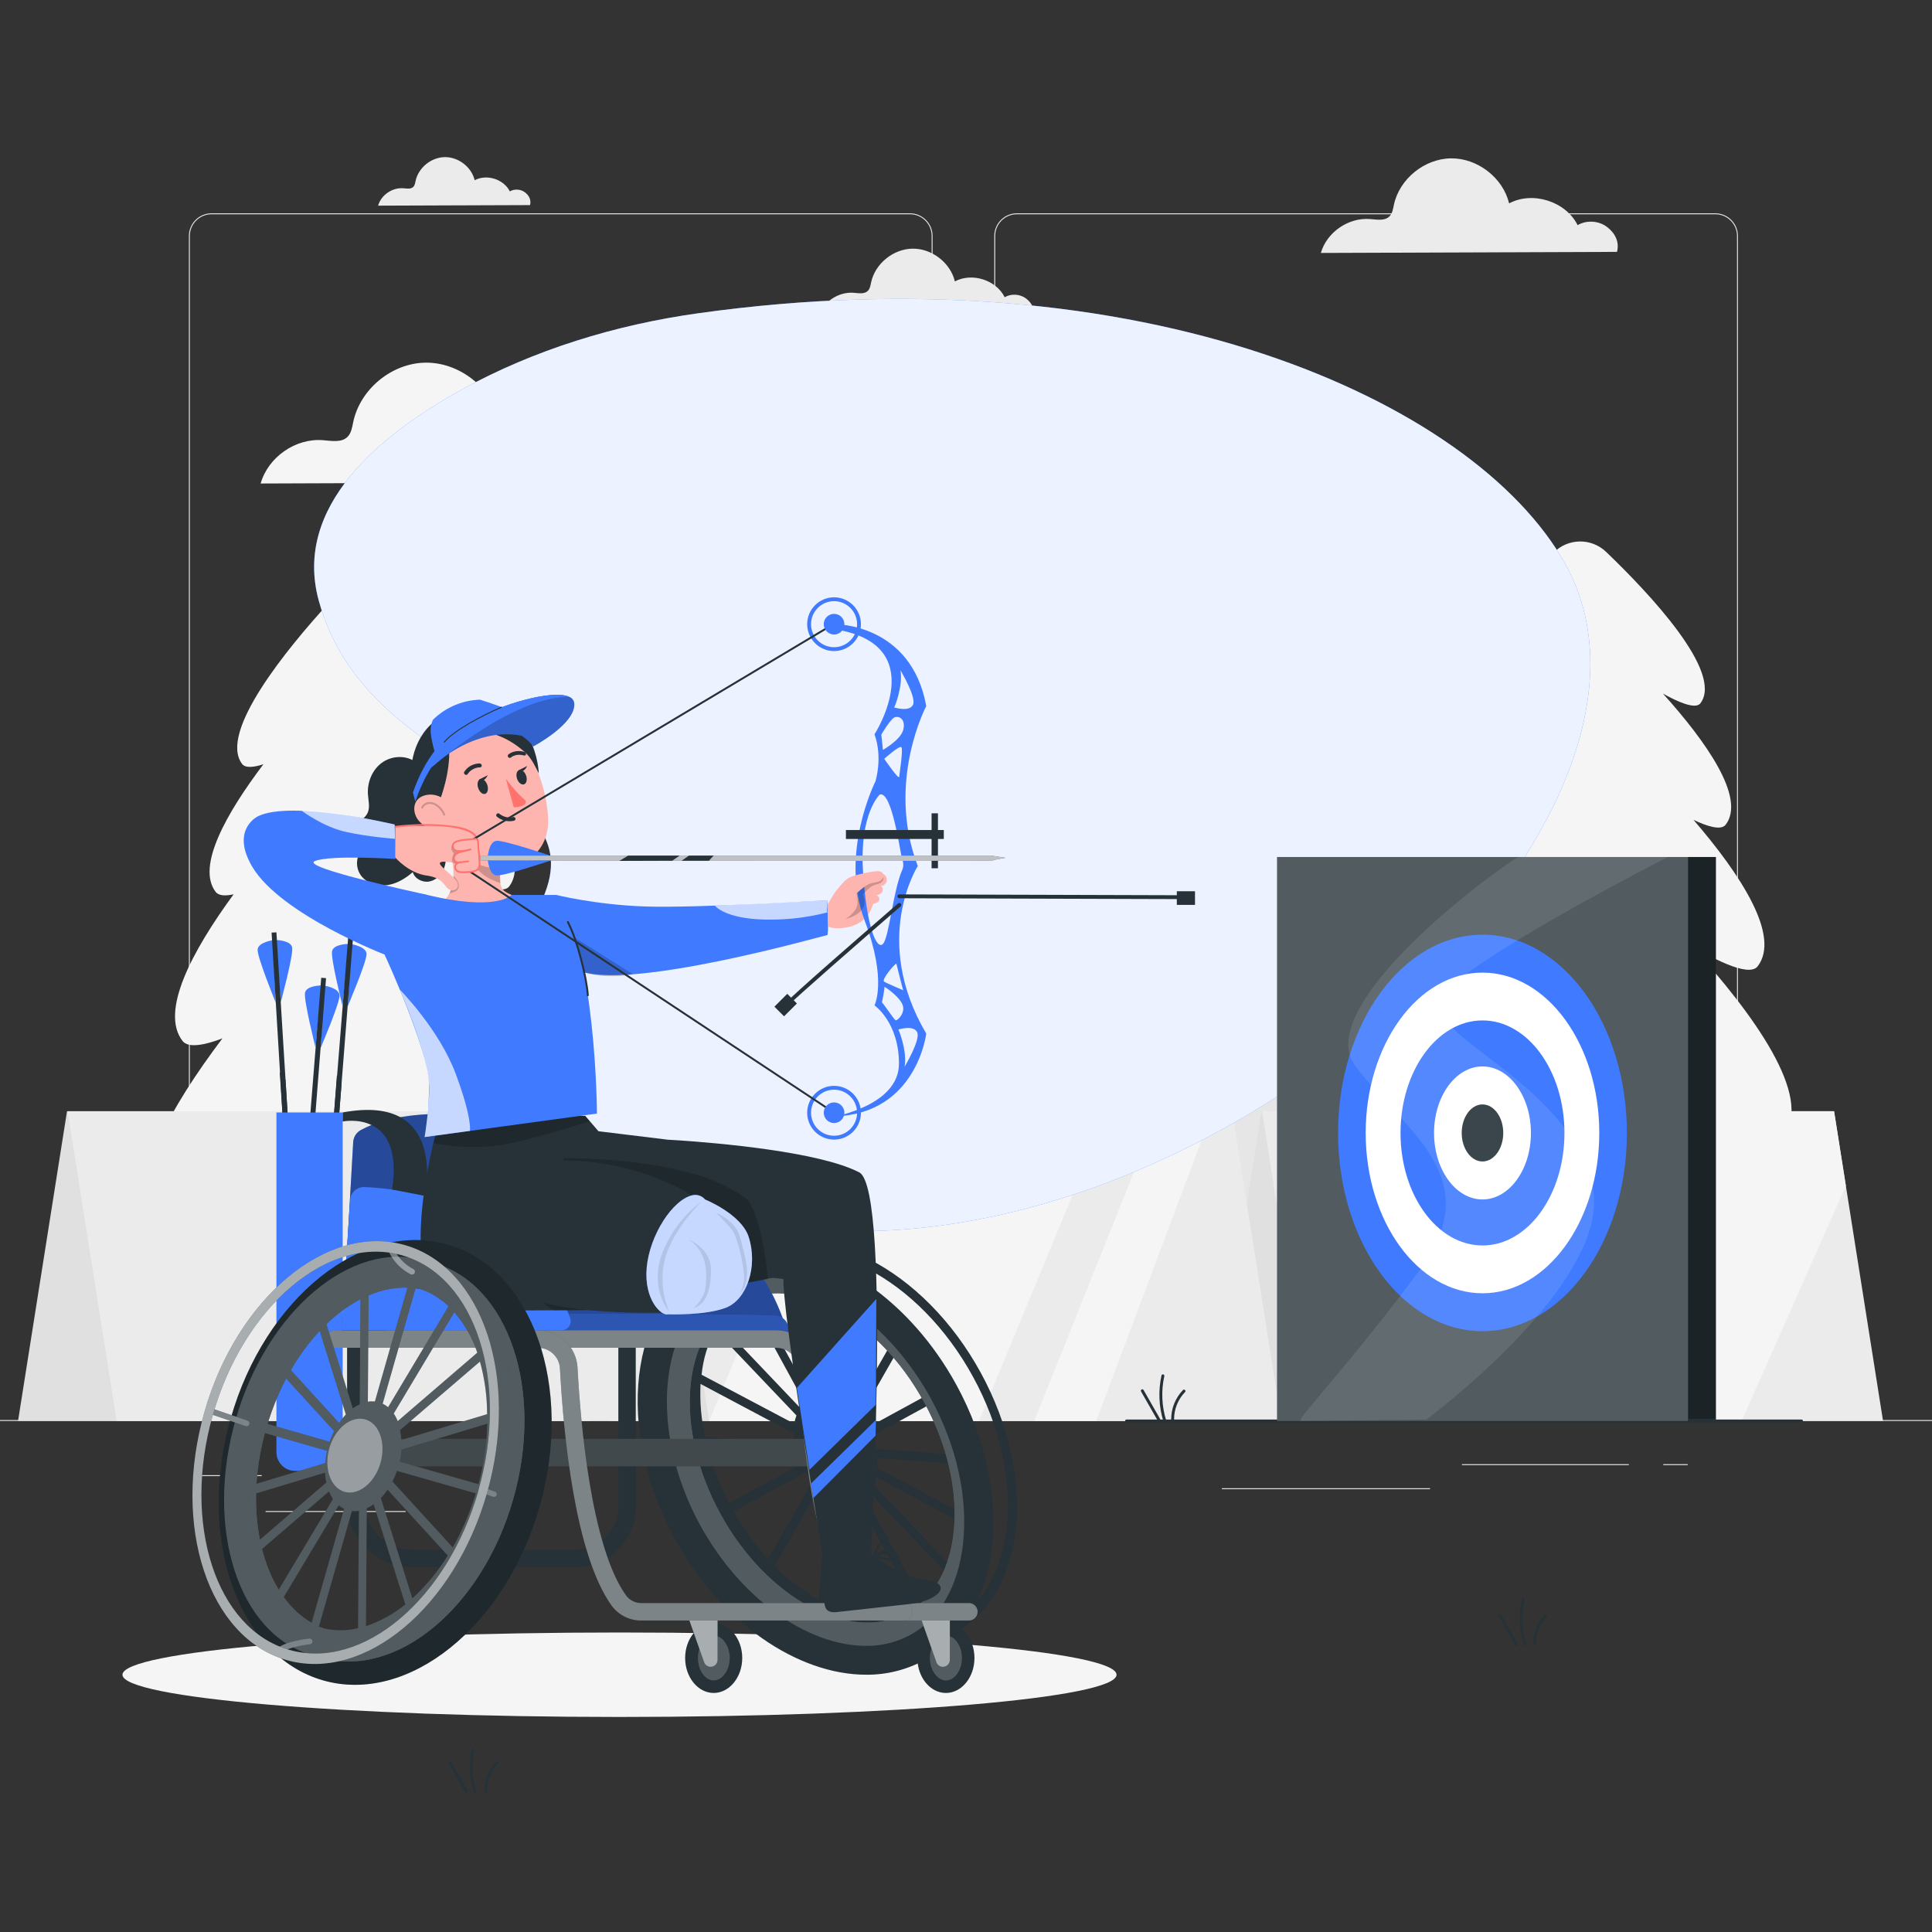 <svg xmlns="http://www.w3.org/2000/svg" viewBox="0 0 500 500"><rect x="0" y="0" width="500" height="500" fill="#333333" stroke="none"/><g id="background-complete"><g><g><path d="M443.92,330.197h-180.746c-3.232,0-5.862-2.63-5.862-5.862V61.062c0-3.232,2.63-5.862,5.862-5.862h180.746c3.232,0,5.862,2.629,5.862,5.862V324.335c0,3.232-2.63,5.862-5.862,5.862ZM263.174,55.45c-3.095,0-5.612,2.518-5.612,5.612V324.335c0,3.095,2.518,5.612,5.612,5.612h180.746c3.095,0,5.612-2.518,5.612-5.612V61.062c0-3.094-2.518-5.612-5.612-5.612h-180.746Z" style="fill:#e0e0e0;"></path><path d="M235.493,330.197H54.746c-3.232,0-5.862-2.63-5.862-5.862V61.062c0-3.232,2.629-5.862,5.862-5.862H235.493c3.232,0,5.862,2.629,5.862,5.862V324.335c0,3.232-2.63,5.862-5.862,5.862ZM54.746,55.45c-3.094,0-5.612,2.518-5.612,5.612V324.335c0,3.095,2.518,5.612,5.612,5.612H235.493c3.095,0,5.612-2.518,5.612-5.612V61.062c0-3.094-2.518-5.612-5.612-5.612H54.746Z" style="fill:#e0e0e0;"></path></g><rect x="0" y="367.499" width="500" height=".25" style="fill:#e0e0e0;"></rect><rect x="51.672" y="381.764" width="16.06" height=".25" style="fill:#e0e0e0;"></rect><rect x="170.352" y="379.054" width="53.53" height=".25" style="fill:#e0e0e0;"></rect><rect x="68.732" y="391.054" width="36.25" height=".25" style="fill:#e0e0e0;"></rect><rect x="378.352" y="378.924" width="43.19" height=".25" style="fill:#e0e0e0;"></rect><rect x="430.452" y="378.924" width="6.33" height=".25" style="fill:#e0e0e0;"></rect><rect x="316.212" y="385.154" width="53.89" height=".25" style="fill:#e0e0e0;"></rect></g><g><polygon points="266.16 172.909 261.374 317.906 273.946 317.906 269.16 172.909 266.16 172.909" style="fill:#e0e0e0;"></polygon><path d="M299.726,237.428c4.714,2.876,16.284,9.405,18.926,5.913,6.508-8.594-4.653-25.831-18.273-41.657,3.811,1.813,7.838,3.118,9.157,1.375,5.784-7.611-5.499-23.573-17.86-37.316,3.655,2.06,9.185,4.699,10.658,2.777,6.688-8.848-14.638-31.399-26.812-43.084-4.232-4.071-10.964-3.941-15.035,.292-.067,.069-.132,.139-.197,.211-11.089,12.151-30.08,35.181-23.485,43.772,.895,1.169,3.211,.887,5.784,.065-10.091,13.348-18.305,27.864-13.009,34.766,.832,1.083,2.67,1.14,4.886,.662-11.413,15.594-20.065,31.933-13.921,39.935,1.594,2.077,6.195,1.089,10.877-.685-14.23,18.839-25.791,39.304-18.324,49.044,4.214,5.486,26.614-7.587,26.614-7.587,0,0,4.108,12.268,7.832,13.097,6.898,1.529,23.427-15.851,23.427-15.851,0,0,13.668,16.774,19.972,15.851,4.774-.7,11.019-15.851,11.019-15.851,0,0,20.263,13.342,24.115,8.276,8.341-11.019-8.461-34.316-26.35-54.004Z" style="fill:#f5f5f5;"></path></g><path d="M382.357,123.833c-1.731-1.297-4.256-1.444-6.128-.356-2.485-4.982-9.408-7.18-14.345-4.556-1.288-5.368-6.619-9.494-12.179-9.428-5.561,.066-10.789,4.319-11.947,9.716-.184,.858-.306,1.797-.924,2.424-1.004,1.018-2.681,.676-4.113,.566-4.503-.348-9.035,2.789-10.26,7.103l62.018-.224c.543-2.084-.392-3.947-2.122-5.245Z" style="fill:#f5f5f5;"></path><path d="M135.829,49.755c-1.097-.823-2.699-.916-3.885-.226-1.575-3.159-5.965-4.553-9.096-2.889-.817-3.404-4.197-6.02-7.723-5.978-3.526,.042-6.841,2.738-7.575,6.161-.117,.544-.194,1.14-.586,1.537-.637,.645-1.7,.429-2.608,.359-2.856-.221-5.729,1.768-6.505,4.504l39.325-.142c.344-1.321-.248-2.503-1.346-3.325Z" style="fill:#ebebeb;"></path><path d="M265.522,77.239c-1.555-1.166-3.825-1.298-5.507-.32-2.233-4.477-8.454-6.453-12.892-4.094-1.158-4.824-5.948-8.532-10.945-8.473-4.997,.06-9.696,3.881-10.736,8.731-.165,.771-.275,1.615-.83,2.178-.903,.915-2.41,.608-3.696,.508-4.047-.313-8.119,2.506-9.22,6.383l55.733-.201c.488-1.873-.352-3.547-1.907-4.713Z" style="fill:#ebebeb;"></path><path d="M415.856,58.704c-2.139-1.603-5.259-1.785-7.572-.441-3.07-6.156-11.626-8.873-17.728-5.63-1.592-6.634-8.179-11.733-15.051-11.651s-13.333,5.337-14.764,12.007c-.227,1.06-.378,2.221-1.142,2.995-1.241,1.258-3.313,.836-5.082,.699-5.565-.431-11.165,3.446-12.678,8.778l76.64-.277c.671-2.575-.484-4.878-2.623-6.481Z" style="fill:#ebebeb;"></path><path d="M161.29,116.496c-2.711-2.049-6.667-2.281-9.6-.563-3.892-7.865-14.739-11.336-22.474-7.192-2.018-8.475-10.368-14.99-19.08-14.885-8.712,.105-16.903,6.818-18.716,15.34-.288,1.354-.479,2.838-1.448,3.827-1.574,1.607-4.201,1.068-6.443,.893-7.055-.55-14.154,4.403-16.073,11.214l97.159-.354c.851-3.29-.614-6.232-3.325-8.28Z" style="fill:#f5f5f5;"></path><g><polygon points="90.567 200.767 86.02 338.515 97.963 338.515 93.417 200.767 90.567 200.767" style="fill:#e0e0e0;"></polygon><path d="M122.454,262.061c4.478,2.733,15.47,8.935,17.98,5.617,6.183-8.164-4.421-24.54-17.36-39.575,3.62,1.722,7.446,2.962,8.699,1.306,5.495-7.23-5.224-22.394-16.967-35.45,3.473,1.957,8.726,4.464,10.125,2.638,6.354-8.406-13.906-29.83-25.472-40.93-4.021-3.868-10.416-3.744-14.284,.277-.063,.066-.126,.132-.187,.2-10.535,11.544-28.576,33.422-22.311,41.584,.85,1.111,3.05,.843,5.495,.062-9.587,12.681-17.39,26.471-12.359,33.028,.79,1.029,2.537,1.083,4.642,.629-10.842,14.814-19.062,30.337-13.225,37.939,1.514,1.974,5.886,1.034,10.333-.651-13.519,17.897-24.502,37.339-17.408,46.593,4.003,5.212,25.283-7.208,25.283-7.208,0,0,3.903,11.654,7.441,12.442,6.554,1.453,22.256-15.059,22.256-15.059,0,0,12.985,15.935,18.974,15.059,4.535-.665,10.468-15.059,10.468-15.059,0,0,19.25,12.675,22.91,7.862,7.924-10.469-8.038-32.6-25.033-51.304Z" style="fill:#f5f5f5;"></path></g><g><polygon points="194.435 177.839 189.748 319.835 202.059 319.835 197.372 177.839 194.435 177.839" style="fill:#e0e0e0;"></polygon><path d="M227.305,241.024c4.616,2.817,15.947,9.21,18.534,5.79,6.374-8.416-4.557-25.297-17.895-40.795,3.732,1.775,7.675,3.053,8.968,1.347,5.665-7.453-5.385-23.085-17.49-36.544,3.58,2.017,8.995,4.602,10.437,2.719,6.55-8.665-14.335-30.75-26.257-42.192-4.145-3.987-10.737-3.86-14.724,.286-.065,.068-.13,.136-.193,.206-10.86,11.9-29.458,34.453-22.999,42.866,.876,1.145,3.144,.869,5.664,.064-9.883,13.072-17.926,27.287-12.74,34.047,.815,1.061,2.615,1.117,4.785,.648-11.177,15.271-19.649,31.273-13.633,39.109,1.561,2.034,6.067,1.066,10.652-.671-13.936,18.449-25.258,38.491-17.945,48.029,4.127,5.373,26.063-7.43,26.063-7.43,0,0,4.023,12.014,7.67,12.825,6.756,1.497,22.942-15.523,22.942-15.523,0,0,13.386,16.427,19.559,15.523,4.675-.686,10.791-15.523,10.791-15.523,0,0,19.844,13.066,23.616,8.105,8.168-10.791-8.286-33.606-25.805-52.886Z" style="fill:#e6e6e6;"></path></g><g><polygon points="329.034 219.958 325.418 329.489 334.915 329.489 331.3 219.958 329.034 219.958" style="fill:#e0e0e0;"></polygon><path d="M354.389,268.696c3.561,2.173,12.301,7.105,14.297,4.467,4.917-6.492-3.515-19.513-13.804-31.468,2.879,1.369,5.92,2.355,6.917,1.039,4.369-5.749-4.154-17.807-13.492-28.189,2.761,1.556,6.939,3.55,8.051,2.098,5.052-6.684-11.057-23.719-20.254-32.546-3.197-3.075-8.282-2.977-11.358,.22-.05,.052-.1,.105-.149,.159-8.377,9.179-22.723,26.576-17.741,33.066,.676,.883,2.426,.67,4.369,.049-7.623,10.084-13.828,21.048-9.827,26.263,.628,.818,2.017,.861,3.691,.5-8.621,11.78-15.157,24.123-10.516,30.168,1.204,1.569,4.68,.823,8.217-.518-10.75,14.231-19.483,29.69-13.842,37.048,3.183,4.144,20.104-5.731,20.104-5.731,0,0,3.104,9.267,5.917,9.893,5.211,1.155,17.697-11.974,17.697-11.974,0,0,10.325,12.671,15.087,11.974,3.606-.529,8.324-11.974,8.324-11.974,0,0,15.307,10.079,18.217,6.252,6.301-8.324-6.391-25.922-19.905-40.795Z" style="fill:#e6e6e6;"></path></g><g><polygon points="407.158 186.009 402.805 317.879 414.238 317.879 409.886 186.009 407.158 186.009" style="fill:#e0e0e0;"></polygon><path d="M437.684,244.687c4.287,2.616,14.81,8.553,17.212,5.378,5.919-7.816-4.232-23.493-16.619-37.886,3.466,1.649,7.128,2.835,8.328,1.251,5.261-6.922-5.001-21.439-16.243-33.937,3.325,1.873,8.354,4.274,9.693,2.525,6.083-8.047-13.312-28.557-24.385-39.183-3.849-3.703-9.971-3.584-13.674,.265-.061,.063-.12,.127-.179,.192-10.085,11.051-27.357,31.996-21.359,39.809,.814,1.063,2.92,.807,5.26,.059-9.178,12.14-16.648,25.341-11.831,31.619,.757,.985,2.428,1.037,4.444,.602-10.38,14.182-18.248,29.043-12.66,36.32,1.449,1.889,5.635,.99,9.892-.623-12.942,17.134-23.457,35.746-16.666,44.604,3.833,4.99,24.204-6.9,24.204-6.9,0,0,3.736,11.157,7.123,11.911,6.274,1.391,21.306-14.416,21.306-14.416,0,0,12.431,15.255,18.164,14.416,4.342-.637,10.021-14.416,10.021-14.416,0,0,18.429,12.134,21.932,7.527,7.586-10.022-7.695-31.209-23.964-49.115Z" style="fill:#f5f5f5;"></path></g><g><polygon points="313.784 367.749 461.835 367.749 474.499 287.585 326.46 287.585 313.784 367.749" style="fill:#e0e0e0;"></polygon><polygon points="326.617 287.585 474.655 287.585 487.331 367.749 339.293 367.749 326.617 287.585" style="fill:#ebebeb;"></polygon><polygon points="158.022 367.749 306.072 367.749 318.736 287.585 170.698 287.585 158.022 367.749" style="fill:#e0e0e0;"></polygon><polygon points="170.854 287.585 318.905 287.585 331.569 367.749 183.53 367.749 170.854 287.585" style="fill:#ebebeb;"></polygon><polygon points="4.669 367.749 152.72 367.749 165.384 287.585 17.345 287.585 4.669 367.749" style="fill:#e0e0e0;"></polygon><polygon points="17.502 287.585 165.553 287.585 178.216 367.749 30.178 367.749 17.502 287.585" style="fill:#ebebeb;"></polygon><path d="M218.016,287.585c-1.315,0-34.486,80.165-34.486,80.165h69.852l33.188-80.165h-68.555Z" style="fill:#f5f5f5;"></path><polygon points="299.756 287.585 267.661 367.749 283.708 367.749 313.784 287.585 299.756 287.585" style="fill:#f5f5f5;"></polygon><polygon points="431.199 287.585 391.957 367.749 450.728 367.749 477.71 306.901 474.655 287.585 431.199 287.585" style="fill:#f5f5f5;"></polygon></g></g><g id="background-simple"><g><path d="M180.654,81.079c-21.564,3.024-42.358,9.461-60.801,19.559-21.736,11.901-43.946,30.442-37.386,54.694,12.11,44.772,70.207,45.587,58.607,75.691-13.139,34.099-4.328,74.097,54.63,85.22,111.982,21.126,247.351-102.488,209.331-170.412-23.67-42.287-109.88-80.806-224.381-64.751Z" style="fill:#407BFF;"></path><path d="M180.654,81.079c-21.564,3.024-42.358,9.461-60.801,19.559-21.736,11.901-43.946,30.442-37.386,54.694,12.11,44.772,70.207,45.587,58.607,75.691-13.139,34.099-4.328,74.097,54.63,85.22,111.982,21.126,247.351-102.488,209.331-170.412-23.67-42.287-109.88-80.806-224.381-64.751Z" style="fill:#fff; opacity:.9;"></path></g></g><g id="Shadow"><path d="M288.962,433.418c0,6.036-57.592,10.93-128.635,10.93s-128.635-4.894-128.635-10.93,57.592-10.93,128.635-10.93,128.635,4.894,128.635,10.93Z" style="fill:#f5f5f5;"></path></g><g id="Plants"><g><path d="M295.305,360.11c1.425,2.498,2.851,4.995,4.276,7.492,.239,.419,.887,.042,.648-.379-1.425-2.497-2.851-4.995-4.276-7.492-.239-.419-.887-.042-.648,.379h0Z" style="fill:#263238;"></path><path d="M301.814,367.649c-1.16-3.726-1.336-7.686-.493-11.497,.104-.47-.619-.671-.723-.199-.871,3.939-.707,8.043,.493,11.896,.143,.459,.867,.263,.723-.199h0Z" style="fill:#263238;"></path><path d="M303.854,367.333c-.017-2.624,1.008-5.184,2.837-7.067,.336-.346-.193-.877-.53-.53-1.964,2.023-3.075,4.777-3.057,7.597,.003,.482,.753,.483,.75,0h0Z" style="fill:#263238;"></path></g><g><path d="M387.905,418.314c1.425,2.498,2.851,4.995,4.276,7.493,.239,.419,.887,.042,.648-.379-1.425-2.498-2.851-4.995-4.276-7.493-.239-.419-.887-.042-.648,.379h0Z" style="fill:#263238;"></path><path d="M395.075,425.518c-1.16-3.726-1.336-7.686-.493-11.497,.104-.47-.619-.671-.723-.199-.871,3.939-.707,8.043,.493,11.896,.143,.459,.867,.263,.723-.199h0Z" style="fill:#263238;"></path><path d="M397.481,425.537c-.017-2.624,1.008-5.184,2.837-7.067,.336-.346-.193-.877-.53-.53-1.964,2.023-3.075,4.777-3.057,7.597,.003,.482,.753,.483,.75,0h0Z" style="fill:#263238;"></path></g><g><path d="M116.068,456.317c1.425,2.498,2.851,4.995,4.276,7.493,.239,.419,.887,.042,.648-.379-1.425-2.498-2.851-4.995-4.276-7.493-.239-.419-.887-.042-.648,.379h0Z" style="fill:#263238;"></path><path d="M123.316,463.441c-1.154-3.384-1.335-7.006-.493-10.483,.114-.469-.61-.669-.723-.199-.872,3.601-.703,7.375,.493,10.882,.155,.454,.88,.259,.723-.199h0Z" style="fill:#263238;"></path><path d="M126.04,463.54c-.017-2.624,1.008-5.184,2.837-7.067,.336-.346-.193-.877-.53-.53-1.964,2.023-3.075,4.777-3.057,7.597,.003,.482,.753,.483,.75,0h0Z" style="fill:#263238;"></path></g></g><g id="Archery_target"><g><path d="M291.542,368.124h174.698c.483,0,.483-.75,0-.75h-174.698c-.483,0-.483,.75,0,.75h0Z" style="fill:#263238;"></path><rect x="330.504" y="221.792" width="106.323" height="145.957" style="fill:#263238;"></rect><rect x="330.504" y="221.792" width="106.323" height="145.957" style="fill:#fff; opacity:.2;"></rect><ellipse cx="383.665" cy="293.204" rx="37.37" ry="51.301" style="fill:#407BFF;"></ellipse><ellipse cx="383.665" cy="293.204" rx="30.227" ry="41.494" style="fill:#fff;"></ellipse><ellipse cx="383.666" cy="293.204" rx="21.212" ry="29.12" style="fill:#407BFF;"></ellipse><ellipse cx="383.665" cy="293.204" rx="12.538" ry="17.212" style="fill:#fff;"></ellipse><ellipse cx="383.665" cy="293.204" rx="5.377" ry="7.382" style="fill:#263238;"></ellipse><rect x="436.827" y="221.792" width="7.243" height="145.588" style="fill:#263238;"></rect><rect x="436.827" y="221.792" width="7.243" height="145.588" style="opacity:.3;"></rect><path d="M393.088,221.792c-1.497,0-54.629,37.87-42.281,54.2,12.348,16.33,34.398,28.5,16.825,52.381-17.573,23.881-32.54,39.376-31.043,39.376s32.553-.369,32.553-.369c0,0,48.268-35.705,43.019-60.322-5.902-27.678-46.271-39.74-38.903-49.469,7.368-9.728,58.371-35.797,58.371-35.797h-38.54Z" style="fill:#fff; opacity:.1;"></path></g></g><g id="Character"><g><g><g><path d="M71.368,243.271s3.885,.04,4.245,1.946c.36,1.906-2.958,14.168-2.958,14.168l-1.287-16.114Z" style="fill:#407BFF;"></path><path d="M70.645,243.315s-3.851,.518-3.974,2.453c-.123,1.936,4.678,13.696,4.678,13.696l-.704-16.15Z" style="fill:#407BFF;"></path><g><path d="M71.538,241.283l8.149,132.056-.357,3.688s-.582-2.714-.873-3.246c-.291-.532-8.172-132.421-8.172-132.421l1.252-.077Z" style="fill:#263238;"></path></g><polygon points="72.392 277.354 73.897 279.518 74.718 292.814 73.275 290.978 72.392 277.354" style="fill:#263238;"></polygon><path d="M73.421,293.406l1.445,1.822s.405,6.557,.397,6.43c-.008-.127-1.406-1.187-1.406-1.187,0,0-.449-7.276-.436-7.064Z" style="fill:#263238;"></path></g><g><path d="M83.942,255.088s3.841,.582,3.932,2.519c.091,1.937-4.907,13.616-4.907,13.616l.975-16.136Z" style="fill:#407BFF;"></path><path d="M83.219,255.031s-3.885-.025-4.277,1.875c-.392,1.899,2.721,14.215,2.721,14.215l1.557-16.09Z" style="fill:#407BFF;"></path><g><path d="M84.387,253.144l-9.614,122.401-.848,3.34s-.213-2.571-.43-3.099c-.217-.528,9.641-122.74,9.641-122.74l1.251,.098Z" style="fill:#263238;"></path></g><polygon points="80.199 288.98 81.387 291.334 80.344 304.614 79.172 302.594 80.199 288.98" style="fill:#263238;"></polygon><path d="M78.978,305.019l1.177,2.006s-.514,6.549-.504,6.422c.01-.127-1.227-1.372-1.227-1.372,0,0,.571-7.268,.554-7.056Z" style="fill:#263238;"></path></g><g><path d="M90.938,244.348s3.841,.582,3.932,2.519c.091,1.937-4.907,13.616-4.907,13.616l.975-16.136Z" style="fill:#407BFF;"></path><path d="M90.216,244.291s-3.885-.025-4.277,1.875c-.392,1.899,2.721,14.215,2.721,14.215l1.557-16.09Z" style="fill:#407BFF;"></path><g><path d="M91.383,242.403l-9.614,122.401-.848,3.34s-.213-2.571-.43-3.099,9.641-122.74,9.641-122.74l1.251,.098Z" style="fill:#263238;"></path></g><polygon points="87.195 278.24 88.384 280.593 87.341 293.874 86.168 291.854 87.195 278.24" style="fill:#263238;"></polygon><path d="M85.975,294.279l1.177,2.006s-.514,6.549-.504,6.422c.01-.127-1.227-1.372-1.227-1.372,0,0,.571-7.268,.554-7.056Z" style="fill:#263238;"></path></g><path d="M71.538,287.905h17.148v87.924c0,2.669-2.167,4.835-4.835,4.835h-7.478c-2.669,0-4.835-2.167-4.835-4.835v-87.924h0Z" style="fill:#407BFF;"></path></g><g id="freepik--Character--inject-2"><g><path d="M187.055,391.73c-14.767-27.029-11.8-57.202,6.614-67.246,18.414-10.044,45.402,3.77,60.155,30.785,14.753,27.015,11.786,57.188-6.628,67.232-18.4,10.058-45.375-3.743-60.142-30.772Zm2.014-1.034c14.032,25.695,39.523,39.005,56.821,29.479,17.298-9.527,19.993-38.094,5.961-63.803-14.032-25.709-39.523-38.924-56.807-29.479-17.352,9.445-20.006,38.107-5.975,63.803Z" style="fill:#263238;"></path><path d="M183.775,393.119c14.032,25.709,39.468,38.951,56.725,29.533,17.257-9.418,19.87-37.998,5.839-63.694-14.032-25.695-39.482-38.938-56.739-29.52-17.203,9.418-19.857,37.971-5.825,63.68Zm4.94-4.083c-2.478-4.686-4.396-9.646-5.716-14.78l23.137,1.647c.306,1.018,.693,2.01,1.157,2.967l-18.618,10.166h.041Zm-6.247-17.189c-.999-4.491-1.393-9.096-1.171-13.691l24.021,12.766c.016,.862,.098,1.722,.245,2.572l-23.137-1.647h.041Zm-.898-16.087c.409-4.041,1.597-7.965,3.498-11.555l21.054,22.116c-.265,.69-.457,1.406-.572,2.137l-24.021-12.698,.041,0Zm11.8-19.925l14.971,27.424c-.443,.344-.837,.747-1.171,1.198l-21-22.061c1.776-2.679,4.171-4.891,6.982-6.451l.218-.109Zm1.919-.871c3.224-1.249,6.705-1.693,10.139-1.293l6.574,28.24c-.608,.034-1.208,.153-1.783,.354l-14.971-27.301h.041Zm12.371-.966c3.696,.737,7.248,2.065,10.52,3.933l-2.069,24.797c-.63-.276-1.286-.486-1.96-.626l-6.533-28.104h.041Zm12.643,5.199c3.771,2.422,7.227,5.302,10.289,8.574l-10.18,17.842c-.68-.632-1.408-1.21-2.178-1.728l2.028-24.688h.041Zm12.004,10.412c3.019,3.481,5.682,7.256,7.948,11.269l-16.413,8.955c-.523-.844-1.1-1.653-1.728-2.422l10.153-17.802h.041Zm14.454,26.825l-20.537-1.497c-.308-1.013-.695-2-1.157-2.953l16.413-8.969c2.221,4.278,3.99,8.775,5.281,13.419Zm.667,2.409c1.004,4.176,1.502,8.457,1.483,12.752l-21.871-11.677c-.017-.862-.098-1.722-.245-2.572l20.632,1.47,0,.027Zm1.402,15.188c-.2,3.932-1.065,7.802-2.559,11.446l-20.02-21.014c.265-.691,.462-1.407,.585-2.137l21.953,11.677,.041,.027Zm-3.525,13.487c-1.532,2.917-3.722,5.438-6.396,7.363l-14.903-27.301c.436-.347,.825-.75,1.157-1.198l20.102,21.109,.041,.027Zm-8.302,8.574c-2.975,1.645-6.318,2.511-9.717,2.518l-6.805-29.587c.607-.03,1.207-.145,1.783-.34l14.971,27.41-.272,.027,.041-.027Zm-11.881,2.368c-3.876-.398-7.648-1.496-11.133-3.239l2.232-27.07c.633,.266,1.289,.476,1.96,.626l6.9,29.656,.041,.027Zm-13.215-4.355c-4.194-2.395-8.036-5.358-11.419-8.806l11.432-20.047c.677,.639,1.406,1.221,2.178,1.742l-2.232,27.083,.041,.027Zm-13.093-10.588c-3.42-3.772-6.41-7.912-8.914-12.344l18.632-10.166c.519,.847,1.097,1.656,1.728,2.423l-11.487,20.061,.041,.027Z" style="fill:#263238;"></path><path d="M238.241,423.904c-17.638,9.636-43.415-3.416-57.447-29.125-14.032-25.709-11.092-54.466,6.546-64.088,17.638-9.622,43.415,3.443,57.447,29.139,14.032,25.695,11.092,54.439-6.546,64.075Zm.939-61.012c-12.072-22.116-33.739-33.643-48.287-25.695-14.549,7.948-16.563,32.405-4.491,54.521,12.072,22.116,33.739,33.643,48.287,25.695,14.549-7.948,16.563-32.405,4.491-54.521h-0Z" style="fill:#263238;"></path><path d="M238.241,423.904c-17.638,9.636-43.415-3.416-57.447-29.125-14.032-25.709-11.092-54.466,6.546-64.088,17.638-9.622,43.415,3.443,57.447,29.139,14.032,25.695,11.092,54.439-6.546,64.075Zm.939-61.012c-12.072-22.116-33.739-33.643-48.287-25.695-14.549,7.948-16.563,32.405-4.491,54.521,12.072,22.116,33.739,33.643,48.287,25.695,14.549-7.948,16.563-32.405,4.491-54.521h-0Z" style="fill:#263238;"></path><g style="opacity:.2;"><path d="M238.241,423.904c-17.638,9.636-43.415-3.416-57.447-29.125-14.032-25.709-11.092-54.466,6.546-64.088,17.638-9.622,43.415,3.443,57.447,29.139,14.032,25.695,11.092,54.439-6.546,64.075Zm.939-61.012c-12.072-22.116-33.739-33.643-48.287-25.695-14.549,7.948-16.563,32.405-4.491,54.521,12.072,22.116,33.739,33.643,48.287,25.695,14.549-7.948,16.563-32.405,4.491-54.521h-0Z" style="fill:#fff;"></path><path d="M238.241,423.904c-17.638,9.636-43.415-3.416-57.447-29.125-14.032-25.709-11.092-54.466,6.546-64.088,17.638-9.622,43.415,3.443,57.447,29.139,14.032,25.695,11.092,54.439-6.546,64.075Zm.939-61.012c-12.072-22.116-33.739-33.643-48.287-25.695-14.549,7.948-16.563,32.405-4.491,54.521,12.072,22.116,33.739,33.643,48.287,25.695,14.549-7.948,16.563-32.405,4.491-54.521h-0Z" style="fill:#fff;"></path></g><path d="M174.589,398.127c11.936,21.871,31.888,35.29,49.58,35.29,5.223,.039,10.372-1.239,14.971-3.716,20.115-10.888,23.858-42.966,8.37-71.301-11.949-21.857-31.888-35.276-49.58-35.276v-.095c-5.225-.056-10.378,1.223-14.971,3.716-20.129,10.983-23.872,43.007-8.37,71.383Zm11.936-64.742c3.502-1.887,7.427-2.852,11.405-2.804v.054c15.461,0,32.731,12.548,42.98,31.302,6.764,12.385,9.663,25.79,8.302,37.753-1.279,11.01-6.138,19.367-13.678,23.45-3.497,1.887-7.418,2.852-11.391,2.804-15.488,0-32.745-12.575-42.993-31.316-13.283-24.389-10.82-52.411,5.376-61.244Z" style="fill:#263238;"></path></g><g><path d="M148.485,346.601h55.8c-11.051-41.537-53.459-39.387-53.459-39.387l-2.341,39.387Z" style="fill:#407BFF;"></path><path d="M148.485,346.601h55.8c-11.051-41.537-53.459-39.387-53.459-39.387l-2.341,39.387Z" style="isolation:isolate; opacity:.4;"></path></g><g><path d="M88.425,347.907l2.981-52.343c.075-1.285,.798-2.444,1.919-3.076,13.841-7.676,40.72-3.117,52.969-.395,3.673,.8,6.291,4.053,6.288,7.812v31.125c0,9.853,4.355,15.515,4.355,15.515l-68.511,1.361Z" style="fill:#407BFF;"></path><path d="M88.425,347.907l2.981-52.343c.075-1.285,.798-2.444,1.919-3.076,13.841-7.676,40.72-3.117,52.969-.395,3.673,.8,6.291,4.053,6.288,7.812v31.125c0,9.853,4.355,15.515,4.355,15.515l-68.511,1.361Z" style="isolation:isolate; opacity:.4;"></path></g><path d="M90.617,310.787l-2.273,33.739h56.97c.278-.002,.554-.052,.815-.148,1.241-.459,1.875-1.836,1.417-3.077-11.065-29.642-42.735-33.425-53.255-33.847-1.921-.056-3.544,1.417-3.675,3.334Z" style="isolation:isolate; opacity:.3;"></path><path d="M89.827,388.872v-42.326c.086-1.109,.968-1.991,2.077-2.077,1.244-.097,2.331,.833,2.428,2.077v42.326c.037,6.691,5.436,12.114,12.126,12.181h42.558c6.078-.007,11.003-4.933,11.01-11.01v-43.551c.086-1.109,.968-1.991,2.077-2.077,1.244-.097,2.331,.833,2.428,2.077v43.551c-.007,8.566-6.949,15.508-15.515,15.515h-42.558c-9.194-.03-16.631-7.492-16.631-16.686Z" style="fill:#263238;"></path><path d="M248.544,420.542c-1.742-1.157-6.478-.871-8.166-.667l-.024,.003c-.404,.041-.765-.252-.806-.656l-.002-.012c-.049-.41,.244-.783,.655-.832,.667-.082,6.669-.762,9.132,.925l.018,.012c.334,.231,.417,.689,.186,1.022-.141,.207-.376,.329-.626,.327-.13-.011-.256-.053-.367-.122Z" style="fill:#263238;"></path><path d="M237.411,429.089c0,4.968,3.307,9.05,7.39,9.05s7.39-4.083,7.39-9.05-3.307-9.05-7.39-9.05c-4.069,0-7.39,4.083-7.39,9.05Z" style="fill:#263238;"></path><path d="M240.65,429.089c0-3.103,1.892-5.825,4.151-5.825s4.151,2.668,4.151,5.825-1.892,5.811-4.151,5.811c-2.246,0-4.151-2.708-4.151-5.811Z" style="fill:#fff; isolation:isolate; opacity:.2;"></path><path d="M245.823,429.58c-0,.992-.805,1.796-1.797,1.796h0c-.762,.006-1.441-.477-1.688-1.198l-3.852-10.888h7.336v10.235l.001,.055Z" style="fill:#263238;"></path><path d="M245.823,429.58c-0,.992-.805,1.796-1.797,1.796h0c-.762,.006-1.441-.477-1.688-1.198l-3.852-10.888h7.336v10.235l.001,.055Z" style="fill:#fff; isolation:isolate; opacity:.6;"></path><path d="M102.933,346.546c0-2.817,.721-5.226,4.301-6.002,3.579-.776,89.661-.558,93.744,0,4.083,.558,3.307,6.002,3.307,6.002H102.933Z" style="fill:#407BFF;"></path><path d="M102.933,346.546c0-2.817,.721-5.226,4.301-6.002,3.579-.776,89.661-.558,93.744,0,4.083,.558,3.307,6.002,3.307,6.002H102.933Z" style="isolation:isolate; opacity:.3;"></path><rect x="91.243" y="372.377" width="123.862" height="7.091" style="fill:#263238;"></rect><rect x="91.243" y="372.377" width="123.862" height="7.091" style="fill:#fff; isolation:isolate; opacity:.2;"></rect><rect x="91.243" y="372.377" width="123.862" height="7.091" style="isolation:isolate; opacity:.2;"></rect><path d="M220.018,415.643c-9.54-13.174-12.521-44.123-13.446-61.394-.131-3.041-2.632-5.439-5.675-5.444H100.497c-.117,.009-.234,.009-.35,0-1.244-.097-2.174-1.184-2.077-2.428,.097-1.244,1.184-2.174,2.428-2.077h100.454c5.419-.001,9.891,4.238,10.18,9.649,.721,13.514,3.402,46.3,12.589,58.998,.945,1.243,2.426,1.961,3.988,1.933h22.864c.117-.009,.234-.009,.35,0,1.244,.097,2.174,1.184,2.077,2.428-.097,1.244-1.184,2.174-2.428,2.077h-22.864c-3.014,.055-5.873-1.336-7.689-3.743Z" style="fill:#263238;"></path><path d="M220.018,415.643c-9.54-13.174-12.521-44.123-13.446-61.394-.131-3.041-2.632-5.439-5.675-5.444H100.497c-.117,.009-.234,.009-.35,0-1.244-.097-2.174-1.184-2.077-2.428,.097-1.244,1.184-2.174,2.428-2.077h100.454c5.419-.001,9.891,4.238,10.18,9.649,.721,13.514,3.402,46.3,12.589,58.998,.945,1.243,2.426,1.961,3.988,1.933h22.864c.117-.009,.234-.009,.35,0,1.244,.097,2.174,1.184,2.077,2.428-.097,1.244-1.184,2.174-2.428,2.077h-22.864c-3.014,.055-5.873-1.336-7.689-3.743Z" style="fill:#fff; isolation:isolate; opacity:.4;"></path><path d="M90.617,310.535l-2.273,33.739h56.97c.278-.002,.554-.052,.816-.148,1.241-.459,1.875-1.836,1.417-3.077-11.092-29.615-42.653-33.412-53.214-33.834-1.935-.086-3.584,1.389-3.715,3.321Z" style="fill:#407BFF;"></path><path d="M177.311,429.089c0,4.968,3.321,9.05,7.39,9.05s7.39-4.083,7.39-9.05-3.307-9.05-7.39-9.05-7.39,4.083-7.39,9.05Z" style="fill:#263238;"></path><path d="M180.618,429.089c0-3.103,1.837-5.825,4.083-5.825s4.151,2.668,4.151,5.825-1.905,5.811-4.151,5.811c-2.259,0-4.083-2.708-4.083-5.811Z" style="fill:#fff; isolation:isolate; opacity:.2;"></path><path d="M185.709,429.58c-0,.992-.805,1.796-1.797,1.796h0c-.759-.003-1.435-.482-1.688-1.198l-3.838-10.888h7.322v10.235l.001,.055Z" style="fill:#263238;"></path><path d="M185.709,429.58c-0,.992-.805,1.796-1.797,1.796h0c-.759-.003-1.435-.482-1.688-1.198l-3.838-10.888h7.322v10.235l.001,.055Z" style="fill:#fff; isolation:isolate; opacity:.6;"></path><path d="M158.366,415.643c-9.54-13.174-12.521-44.123-13.446-61.394-.124-3.044-2.629-5.447-5.675-5.444h-52.33c-.117,.009-.234,.009-.35,0-1.244-.097-2.174-1.184-2.077-2.428,.097-1.244,1.184-2.174,2.428-2.077h52.37c5.419-.001,9.891,4.238,10.18,9.649,.721,13.514,3.402,46.3,12.589,58.998,.945,1.243,2.426,1.961,3.988,1.933h68.049c1.109,.086,1.991,.968,2.077,2.077,.097,1.244-.833,2.331-2.077,2.428h-68.049c-3.01,.051-5.862-1.34-7.676-3.743Z" style="fill:#263238;"></path><path d="M158.366,415.643c-9.54-13.174-12.521-44.123-13.446-61.394-.124-3.044-2.629-5.447-5.675-5.444h-52.33c-.117,.009-.234,.009-.35,0-1.244-.097-2.174-1.184-2.077-2.428,.097-1.244,1.184-2.174,2.428-2.077h52.37c5.419-.001,9.891,4.238,10.18,9.649,.721,13.514,3.402,46.3,12.589,58.998,.945,1.243,2.426,1.961,3.988,1.933h68.049c1.109,.086,1.991,.968,2.077,2.077,.097,1.244-.833,2.331-2.077,2.428h-68.049c-3.01,.051-5.862-1.34-7.676-3.743Z" style="fill:#fff; isolation:isolate; opacity:.4;"></path><g><path d="M222.385,303.42c-10.398-5.429-37.277-7.654-46.586-8.289-1.522-.103-2.574-.16-3.011-.182l-17.907-2.189-3.43-3.974c-18.196-.381-38.769,4.935-38.769,4.935,0,0-9.45,35.024,1.356,42.604,4.804,3.362,14.145,2.779,23.535,2.806,4.627,0,14.526-.085,14.526-.085l5.438,.107,45.263-9.07c-1.021,7.032,11.856,82.855,11.856,82.855l10.281-1.591s6.008-103.465-2.552-107.927Z" style="fill:#263238;"></path><path d="M112.159,295.812s10.251,2.495,21.637-.29c11.386-2.786,18.841-5.362,18.841-5.362l-1.186-1.374c-11.594-.29-24.796,1.761-38.769,4.935l-.523,2.092Z" style="isolation:isolate; opacity:.2;"></path><path d="M229.721,403.784c-1.209-.178-2.398-.47-3.552-.871h-.095c-.03-.026-.053-.059-.068-.095v-.068c-.013-.049-.013-.101,0-.15,.027-.122,.694-2.885,2.164-3.702,.451-.263,.996-.307,1.484-.122,.558,.177,.857,.476,.857,.871,.041,.612-.708,1.306-1.579,1.905,.844-.246,1.742-.246,2.586,0,.317,.137,.57,.39,.708,.708,.217,.408,.158,.907-.15,1.252-.71,.422-1.567,.521-2.354,.272Zm1.565-1.674c-1.381-.181-2.786,.026-4.056,.599,1.769,.531,3.933,.925,4.423,.422,0-.041,.163-.177,0-.613-.07-.165-.202-.297-.367-.367v-.041Zm-1.824-2.736c-.326-.126-.692-.096-.993,.082-.847,.697-1.44,1.654-1.688,2.722,1.62-.83,3.13-1.892,3.13-2.422-.014-.15-.286-.327-.449-.327v-.054Z" style="fill:#263238;"></path><path d="M216.71,417.189l18.904-2.096c7.635-.857,10.997-5.389,3.988-6.233-7.009-.844-14.848-7.227-14.848-7.227,0,0-11.514,.544-11.432,1.484,.844,9.677-2.041,14.671,3.389,14.072Z" style="fill:#263238;"></path><path d="M145.865,299.744c6.132-.014,12.259,.355,18.346,1.102,4.499,.53,8.959,1.353,13.351,2.463,5.477,1.231,10.668,3.494,15.297,6.669,2.749,2.069,4.872,11.133,5.907,21.054-10.185,1.887-20.46,3.249-30.785,4.083-.566,.557-1.181,1.063-1.837,1.511l-8.261,1.361-6.546,1.034s-3.253,.109-7.88,.109c-1.785-.846-3.284-2.194-4.314-3.879,1.617-11.946,3.861-23.798,6.723-35.508Z" style="isolation:isolate; opacity:.2;"></path><polygon points="226.79 336.166 206.231 359.186 209.489 380.386 226.664 363.541 226.79 336.166" style="fill:#407BFF;"></polygon><polygon points="226.7 367.477 209.891 383.931 210.497 387.712 226.595 371.55 226.7 367.477" style="fill:#407BFF;"></polygon></g><g><path d="M190.539,318.713c5.008,6.383,1.075,18.101-5.349,19.693-9.663,2.422-41.061,1.62-47.253-2.545-8.356-5.621-5.675-35.059,4.763-35.494,25.328-1.021,42.83,11.963,47.838,18.346Z" style="fill:#263238;"></path><g><path d="M182.468,310.425s9.404,3.784,11.296,9.704c2.45,7.662-.504,16.182-5.825,18.278-5.321,2.096-15.052,1.742-15.052,1.742-1.606,.531-6.26-3.62-5.526-12.045,.735-8.425,6.778-17.815,12.004-18.809,1.162-.204,2.344,.227,3.103,1.13Z" style="fill:#407BFF;"></path><path d="M182.468,310.425s9.404,3.784,11.296,9.704c2.45,7.662-.504,16.182-5.825,18.278-5.321,2.096-15.052,1.742-15.052,1.742-1.606,.531-6.26-3.62-5.526-12.045,.735-8.425,6.778-17.815,12.004-18.809,1.162-.204,2.344,.227,3.103,1.13Z" style="fill:#fff; isolation:isolate; opacity:.7;"></path><path d="M171.09,325.164c-2.831,8.914,2.109,14.249,2.109,14.249-1.848-4.245-2.245-8.98-1.129-13.474,1.851-7.594,9.527-15.039,9.527-15.039-4.831,3.615-8.486,8.577-10.507,14.263Z" style="isolation:isolate; opacity:.1;"></path><path d="M182.713,331.806c-.021,2.605-1.21,5.063-3.239,6.696,3.008-.776,4.518-4.233,4.518-9.894s-5.907-7.866-5.907-7.866c3.729,2.232,4.981,6.247,4.627,11.065Z" style="isolation:isolate; opacity:.1;"></path><path d="M189.3,318.115c1.592,2.041,2.804,7.798,3.198,11.201,.274,1.878-.086,3.793-1.021,5.444,3.552-3.661,1.075-10.52,0-14.712-1.075-4.192-6.22-6.192-6.22-6.192,1.448,1.321,2.799,2.745,4.042,4.26Z" style="isolation:isolate; opacity:.1;"></path></g></g><g><path d="M115.776,322.073c-22.024-6.295-47.192,13.887-56.059,44.987-8.867,31.101,1.843,61.472,23.863,67.809,22.02,6.338,47.185-13.857,56.065-44.961,8.889-31.064-1.844-61.541-23.869-67.836Zm19.645,47.178c-.058,5.836-.835,11.643-2.311,17.29l-.987-.294c-.219,.886-.451,1.776-.702,2.642l.938,.263c-1.623,5.382-3.882,10.551-6.728,15.398l-.551-.587c-.47,.762-.922,1.603-1.419,2.371l.529,.55c-2.895,4.522-6.424,8.606-10.478,12.127l-.267-.749c-.671,.612-1.368,1.173-2.07,1.708l.247,.726c-3.481,2.712-7.432,4.761-11.654,6.045l-.001-.683c-.812,.295-1.622,.477-2.446,.663l.002,.627c-3.839,.795-7.812,.657-11.586-.402l-.242-.085,.036-.148c-.365-.071-.687-.138-1.106-.267-.42-.129-.823-.247-1.235-.405-17.548-5.992-25.939-30.845-18.679-56.199,3.994-13.972,11.928-25.317,21.282-31.973l-.024-.106c3.224-2.799,6.879-5.06,10.824-6.695l.007,1.393c.823-.185,1.646-.371,2.469-.557l-.014-1.671c3.805-1.207,7.838-1.515,11.782-.897l-.789,2.689c.424,.074,.843,.176,1.254,.303,.358,.101,.731,.212,1.082,.342l.762-2.809c.081,.018,.161,.042,.239,.072,3.572,1.048,6.855,2.905,9.594,5.427l-1.644,2.672c.611,.546,1.218,1.135,1.788,1.745l1.647-2.659c3.094,3.4,5.495,7.37,7.071,11.688l-1.966,1.615c.335,.803,.662,1.637,.952,2.492l1.909-1.56c1.5,4.908,2.327,9.996,2.461,15.127l-1.605,.431c.06,.949,.112,1.858,.107,2.766l1.522-.427Z" style="fill:#263238;"></path><path d="M115.776,322.073c-22.024-6.295-47.192,13.887-56.059,44.987-8.867,31.101,1.843,61.472,23.863,67.809,22.02,6.338,47.185-13.857,56.065-44.961,8.889-31.064-1.844-61.541-23.869-67.836Zm19.645,47.178c-.058,5.836-.835,11.643-2.311,17.29l-.987-.294c-.219,.886-.451,1.776-.702,2.642l.938,.263c-1.623,5.382-3.882,10.551-6.728,15.398l-.551-.587c-.47,.762-.922,1.603-1.419,2.371l.529,.55c-2.895,4.522-6.424,8.606-10.478,12.127l-.267-.749c-.671,.612-1.368,1.173-2.07,1.708l.247,.726c-3.481,2.712-7.432,4.761-11.654,6.045l-.001-.683c-.812,.295-1.622,.477-2.446,.663l.002,.627c-3.839,.795-7.812,.657-11.586-.402l-.242-.085,.036-.148c-.365-.071-.687-.138-1.106-.267-.42-.129-.823-.247-1.235-.405-17.548-5.992-25.939-30.845-18.679-56.199,3.994-13.972,11.928-25.317,21.282-31.973l-.024-.106c3.224-2.799,6.879-5.06,10.824-6.695l.007,1.393c.823-.185,1.646-.371,2.469-.557l-.014-1.671c3.805-1.207,7.838-1.515,11.782-.897l-.789,2.689c.424,.074,.843,.176,1.254,.303,.358,.101,.731,.212,1.082,.342l.762-2.809c.081,.018,.161,.042,.239,.072,3.572,1.048,6.855,2.905,9.594,5.427l-1.644,2.672c.611,.546,1.218,1.135,1.788,1.745l1.647-2.659c3.094,3.4,5.495,7.37,7.071,11.688l-1.966,1.615c.335,.803,.662,1.637,.952,2.492l1.909-1.56c1.5,4.908,2.327,9.996,2.461,15.127l-1.605,.431c.06,.949,.112,1.858,.107,2.766l1.522-.427Z" style="isolation:isolate; opacity:.2;"></path><path d="M62.708,367.949c8.039-28.151,30.306-46.591,49.634-41.056,19.328,5.535,28.516,32.929,20.477,61.081-8.039,28.152-30.259,46.553-49.637,41.043-19.325-5.522-28.513-32.916-20.474-61.068Zm6.152,1.794c-6.927,24.232,.44,47.697,16.369,52.199,15.928,4.502,34.524-11.534,41.438-35.763,6.914-24.229-.428-47.644-16.369-52.199-15.931-4.515-34.511,11.531-41.438,35.763Z" style="fill:#263238;"></path><path d="M62.708,367.949c8.039-28.151,30.306-46.591,49.634-41.056,19.328,5.535,28.516,32.929,20.477,61.081-8.039,28.152-30.259,46.553-49.637,41.043-19.325-5.522-28.513-32.916-20.474-61.068Zm6.152,1.794c-6.927,24.232,.44,47.697,16.369,52.199,15.928,4.502,34.524-11.534,41.438-35.763,6.914-24.229-.428-47.644-16.369-52.199-15.931-4.515-34.511,11.531-41.438,35.763Z" style="fill:#263238;"></path><g style="opacity:.2;"><path d="M62.708,367.949c8.039-28.151,30.306-46.591,49.634-41.056,19.328,5.535,28.516,32.929,20.477,61.081-8.039,28.152-30.259,46.553-49.637,41.043-19.325-5.522-28.513-32.916-20.474-61.068Zm6.152,1.794c-6.927,24.232,.44,47.697,16.369,52.199,15.928,4.502,34.524-11.534,41.438-35.763,6.914-24.229-.428-47.644-16.369-52.199-15.931-4.515-34.511,11.531-41.438,35.763Z" style="fill:#fff;"></path><path d="M62.708,367.949c8.039-28.151,30.306-46.591,49.634-41.056,19.328,5.535,28.516,32.929,20.477,61.081-8.039,28.152-30.259,46.553-49.637,41.043-19.325-5.522-28.513-32.916-20.474-61.068Zm6.152,1.794c-6.927,24.232,.44,47.697,16.369,52.199,15.928,4.502,34.524-11.534,41.438-35.763,6.914-24.229-.428-47.644-16.369-52.199-15.931-4.515-34.511,11.531-41.438,35.763Z" style="fill:#fff;"></path></g><path d="M109.81,326.18c-18.905-5.393-40.808,13.118-48.847,41.269-8.039,28.151,.768,55.464,19.687,60.854,18.919,5.39,40.808-13.118,48.857-41.285,8.039-28.152-.791-55.445-19.697-60.838Zm14.033,57.929l-20.398-5.824c.236-1.036,.395-2.089,.476-3.149l22.208-6.694c-.147,5.294-.914,10.552-2.287,15.666Zm.367-31.738c1.23,4.434,1.854,9.015,1.855,13.617l-22.208,6.694c-.043-.862-.153-1.718-.327-2.563l20.68-17.747h0Zm-.686-2.301l-20.59,17.713c-.271-.69-.62-1.346-1.041-1.956l15.69-26.207c2.633,3.069,4.65,6.617,5.941,10.45Zm-15.695-16.775c3.091,.897,5.918,2.529,8.243,4.755l-15.635,26.139c-.427-.363-.899-.669-1.405-.911l8.575-30.044,.223,.061Zm-12.489,.485c3.273-1.158,6.782-1.494,10.215-.977l-8.535,29.91c-.605-.068-1.216-.053-1.817,.047l.204-28.994-.066,.015Zm-11.504,6.96c2.797-2.551,5.989-4.632,9.451-6.162l-.194,28.853c-.626,.285-1.22,.634-1.774,1.042l-7.444-23.741-.04,.009Zm-9.972,12.334c2.288-3.879,5.053-7.455,8.232-10.645l7.406,23.638c-.637,.675-1.22,1.399-1.744,2.165l-13.854-15.167-.04,.009Zm-6.545,14.91c1.334-4.423,3.114-8.7,5.313-12.763l13.818,15.134c-.444,.888-.829,1.805-1.153,2.743l-17.938-5.123-.04,.009Zm-2.939,16.609c.254-4.82,1.009-9.6,2.254-14.264l18.029,5.158c-.245,1.032-.41,2.081-.492,3.138l-19.751,5.958-.04,.009Zm-.065,2.498l19.791-5.967c.042,.861,.155,1.718,.34,2.56l-18.777,16.16c-.961-4.181-1.415-8.463-1.354-12.753Zm1.969,15.112l18.848-16.218c.281,.685,.63,1.34,1.041,1.956l-14.876,24.866c-2.264-3.223-3.959-6.809-5.013-10.603Zm6.404,12.382l14.969-25.012c.422,.364,.89,.671,1.392,.914l-8.535,29.91c-3.023-1.305-5.702-3.294-7.825-5.812Zm19.976,6.798c-3.283,.763-6.705,.69-9.953-.212l-.213-.078,8.578-30.031c.605,.064,1.215,.044,1.814-.06l-.226,30.381h0Zm12.228-6.16c-3.024,2.472-6.471,4.374-10.175,5.614l.205-30.474c.621-.294,1.215-.643,1.774-1.042l8.196,25.902-0-0Zm10.989-12.647c-2.53,4.101-5.613,7.833-9.163,11.092l-8.151-25.953c.638-.678,1.221-1.406,1.741-2.178l15.573,17.04h-0Zm7.256-16.089c-1.464,4.866-3.468,9.553-5.975,13.972l-15.59-17.05c.452-.887,.842-1.805,1.167-2.746l20.398,5.824v-0Z" style="fill:#263238;"></path><path d="M109.81,326.18c-18.905-5.393-40.808,13.118-48.847,41.269-8.039,28.151,.768,55.464,19.687,60.854,18.919,5.39,40.808-13.118,48.857-41.285,8.039-28.152-.791-55.445-19.697-60.838Zm14.033,57.929l-20.398-5.824c.236-1.036,.395-2.089,.476-3.149l22.208-6.694c-.147,5.294-.914,10.552-2.287,15.666Zm.367-31.738c1.23,4.434,1.854,9.015,1.855,13.617l-22.208,6.694c-.043-.862-.153-1.718-.327-2.563l20.68-17.747h0Zm-.686-2.301l-20.59,17.713c-.271-.69-.62-1.346-1.041-1.956l15.69-26.207c2.633,3.069,4.65,6.617,5.941,10.45Zm-15.695-16.775c3.091,.897,5.918,2.529,8.243,4.755l-15.635,26.139c-.427-.363-.899-.669-1.405-.911l8.575-30.044,.223,.061Zm-12.489,.485c3.273-1.158,6.782-1.494,10.215-.977l-8.535,29.91c-.605-.068-1.216-.053-1.817,.047l.204-28.994-.066,.015Zm-11.504,6.96c2.797-2.551,5.989-4.632,9.451-6.162l-.194,28.853c-.626,.285-1.22,.634-1.774,1.042l-7.444-23.741-.04,.009Zm-9.972,12.334c2.288-3.879,5.053-7.455,8.232-10.645l7.406,23.638c-.637,.675-1.22,1.399-1.744,2.165l-13.854-15.167-.04,.009Zm-6.545,14.91c1.334-4.423,3.114-8.7,5.313-12.763l13.818,15.134c-.444,.888-.829,1.805-1.153,2.743l-17.938-5.123-.04,.009Zm-2.939,16.609c.254-4.82,1.009-9.6,2.254-14.264l18.029,5.158c-.245,1.032-.41,2.081-.492,3.138l-19.751,5.958-.04,.009Zm-.065,2.498l19.791-5.967c.042,.861,.155,1.718,.34,2.56l-18.777,16.16c-.961-4.181-1.415-8.463-1.354-12.753Zm1.969,15.112l18.848-16.218c.281,.685,.63,1.34,1.041,1.956l-14.876,24.866c-2.264-3.223-3.959-6.809-5.013-10.603Zm6.404,12.382l14.969-25.012c.422,.364,.89,.671,1.392,.914l-8.535,29.91c-3.023-1.305-5.702-3.294-7.825-5.812Zm19.976,6.798c-3.283,.763-6.705,.69-9.953-.212l-.213-.078,8.578-30.031c.605,.064,1.215,.044,1.814-.06l-.226,30.381h0Zm12.228-6.16c-3.024,2.472-6.471,4.374-10.175,5.614l.205-30.474c.621-.294,1.215-.643,1.774-1.042l8.196,25.902-0-0Zm10.989-12.647c-2.53,4.101-5.613,7.833-9.163,11.092l-8.151-25.953c.638-.678,1.221-1.406,1.741-2.178l15.573,17.04h-0Zm7.256-16.089c-1.464,4.866-3.468,9.553-5.975,13.972l-15.59-17.05c.452-.887,.842-1.805,1.167-2.746l20.398,5.824v-0Z" style="fill:#fff; isolation:isolate; opacity:.2;"></path><path d="M98.468,378.612c-1.461,5.156-5.683,8.521-9.31,7.47-3.627-1.052-5.392-6.095-3.934-11.265s5.656-8.515,9.31-7.47c3.667,1.043,5.395,6.109,3.934,11.265Z" style="fill:#fff; isolation:isolate; opacity:.4;"></path><path d="M64.518,368.615l.002-.006c.133-.392-.077-.817-.468-.949l-9.663-3.319h0c-.393-.135-.82,.074-.955,.466-.135,.393,.074,.82,.466,.955l9.663,3.319c.131,.052,.274,.063,.412,.033,.256-.059,.462-.249,.543-.499Z" style="fill:#263238;"></path><path d="M72.392,428.002c1.445-1.512,6.128-2.274,7.819-2.446,.414-.043,.715-.414,.671-.828-.043-.414-.414-.715-.828-.671-.682,.07-6.673,.723-8.719,2.914-.276,.303-.258,.771,.042,1.051,.182,.173,.439,.241,.683,.181,.125-.04,.238-.108,.332-.2Z" style="fill:#263238;"></path><path d="M128.512,386.936l.011-.03c.121-.364-.075-.757-.439-.878l-3.186-1.137c-.373-.134-.785,.058-.921,.431l-.003,.008c-.125,.37,.074,.772,.444,.897l3.186,1.137c.127,.046,.265,.054,.396,.022,.239-.048,.435-.219,.512-.45Z" style="fill:#263238;"></path><g style="opacity:.4;"><path d="M64.518,368.615l.002-.006c.133-.392-.077-.817-.468-.949l-9.663-3.319h0c-.393-.135-.82,.074-.955,.466-.135,.393,.074,.82,.466,.955l9.663,3.319c.131,.052,.274,.063,.412,.033,.256-.059,.462-.249,.543-.499Z" style="fill:#fff;"></path><path d="M106.759,329.853c.259-.041,.477-.214,.576-.457,.156-.383-.028-.82-.41-.976-1.994-1.051-3.634-2.666-4.716-4.643-.176-.379-.624-.545-1.005-.373l-.008,.004c-.373,.178-.531,.625-.352,.998,1.216,2.289,3.095,4.156,5.392,5.356,.157,.075,.333,.099,.504,.068l.019,.024Z" style="fill:#fff;"></path><path d="M72.392,428.002c1.445-1.512,6.128-2.274,7.819-2.446,.414-.043,.715-.414,.671-.828-.043-.414-.414-.715-.828-.671-.682,.07-6.673,.723-8.719,2.914-.276,.303-.258,.771,.042,1.051,.182,.173,.439,.241,.683,.181,.125-.04,.238-.108,.332-.2Z" style="fill:#fff;"></path><path d="M128.512,386.936l.011-.03c.121-.364-.075-.757-.439-.878l-3.186-1.137c-.373-.134-.785,.058-.921,.431l-.003,.008c-.125,.37,.074,.772,.444,.897l3.186,1.137c.127,.046,.265,.054,.396,.022,.239-.048,.435-.219,.512-.45Z" style="fill:#fff;"></path></g><path d="M74.138,429.618c-20.178-5.776-29.71-34.516-21.248-64.13,8.463-29.614,31.747-49.05,51.914-43.258,20.167,5.792,29.687,34.535,21.238,64.146-8.437,29.664-31.726,49.018-51.904,43.242Zm49.657-43.865c8.075-28.174-.744-55.483-19.749-60.882-19.005-5.399-40.91,13.099-48.949,41.25-8.039,28.151,.784,55.474,19.788,60.873,19.005,5.399,40.91-13.099,48.949-41.25l-.04,.009Z" style="fill:#263238;"></path><path d="M74.138,429.618c-20.178-5.776-29.71-34.516-21.248-64.13,8.463-29.614,31.747-49.05,51.914-43.258,20.167,5.792,29.687,34.535,21.238,64.146-8.437,29.664-31.726,49.018-51.904,43.242Zm49.657-43.865c8.075-28.174-.744-55.483-19.749-60.882-19.005-5.399-40.91,13.099-48.949,41.25-8.039,28.151,.784,55.474,19.788,60.873,19.005,5.399,40.91-13.099,48.949-41.25l-.04,.009Z" style="fill:#fff; isolation:isolate; opacity:.6;"></path></g><path d="M88.686,287.905v2.339s15.946-3.296,12.792,17.605l8.491,1.648s6.078-26.736-21.283-21.592Z" style="fill:#263238;"></path></g><g><g><path d="M115.088,219.349c-.398-1.754-1.104-3.421-1.731-5.106-1.728-4.646-2.871-9.51-3.393-14.439l-2.634-2.751c-2.556-1.717-6.195-1.42-8.642,.449-2.447,1.869-3.688,5.089-3.461,8.16,.115,1.551,.557,3.178-.046,4.612-.502,1.195-1.639,1.997-2.795,2.584-1.155,.587-2.398,1.034-3.421,1.83-1.022,.796-1.809,2.067-1.58,3.342,.221,1.225,1.346,2.139,2.555,2.433s2.484,.071,3.681-.27c-1.723,1.748-1.557,4.84,.043,6.701,1.6,1.861,4.287,2.545,6.71,2.151,2.422-.394,4.603-1.731,6.453-3.344,.491,1.731,2.507,2.758,4.276,2.431,1.769-.327,3.195-1.779,3.826-3.464,.631-1.685,.558-3.564,.16-5.318Z" style="fill:#263238;"></path><g><g><g><path d="M114.291,214.44l12.296,7.688,3.182,1.017c-.276,1.625-.451,3.273-.332,4.802,.177,2.704,1.181,2.803,4.047,4.156l.73,12.415c-6.023-3.136-19.242-11.381-19.242-11.381,4.378-4.867,1.903-12.817-.681-18.698Z" style="fill:#ffb5af;"></path><path d="M129.491,228.537c-3.115-.979-6.775-3.086-7.173-6.386-.159-1.391-.169-2.743-.038-3.641l7.28,6.042c-.177,1.292-.159,2.114-.07,3.985Z" style="opacity:.2;"></path><path d="M109.705,203.789c3.339,9.988,4.538,14.275,11.067,18.388,9.82,6.186,21.373,.607,21.089-10.006-.255-9.552-5.672-24.282-16.705-26.212-10.869-1.902-18.79,7.842-15.451,17.831Z" style="fill:#ffb5af;"></path><path d="M123.71,203.798c.304,1.068,1.098,1.817,1.773,1.673,.674-.144,.974-1.127,.67-2.195s-1.098-1.817-1.773-1.673c-.674,.144-.974,1.127-.67,2.195Z" style="fill:#263238;"></path><path d="M133.77,201.397c.297,1.035,1.083,1.757,1.756,1.613,.672-.144,.977-1.099,.68-2.134-.297-1.034-1.083-1.757-1.756-1.613-.673,.143-.977,1.099-.68,2.134Z" style="fill:#263238;"></path><path d="M120.694,200.538c.134-.016,.257-.085,.336-.202,1.23-1.826,3.121-1.732,3.143-1.731,.28,.015,.511-.197,.508-.478-.004-.281-.236-.523-.521-.541-.099-.005-2.473-.126-3.999,2.141-.152,.226-.081,.546,.159,.715,.116,.081,.25,.112,.375,.097Z" style="fill:#263238;"></path><path d="M135.95,195.477c.095-.059,.163-.155,.181-.278,.038-.253-.144-.52-.408-.596-2.642-.762-4.137,.642-4.2,.704-.176,.17-.158,.472,.042,.674,.199,.202,.504,.227,.681,.058,.058-.056,1.235-1.126,3.336-.519,.136,.039,.267,.02,.367-.042Z" style="fill:#263238;"></path><path d="M130.915,201.544s2.497,3.445,4.859,5.403c.413,.342,.361,.996-.086,1.291-1.151,.761-2.725,.688-2.725,.688l-2.048-7.383Z" style="fill:#ff726e;"></path></g><path d="M124.006,201.738l2.213-1.105s-.87,2.049-2.213,1.105Z" style="fill:#263238;"></path><path d="M134.215,199.345l2.213-1.105s-.87,2.049-2.213,1.105Z" style="fill:#263238;"></path><path d="M114.129,206.28s3.4-9.166,1.617-15.522c0,0,9.713-5.294,20.028,3.845,1.769,1.567,2.608,3.513,3.666,5.564,0,0-.53-19.09-19.082-16.702-17.609,2.267-17.849,27.02-4.956,33.616,0,0-3.366-5.073-1.272-10.801Z" style="fill:#263238;"></path><path d="M108.575,212.635c1.699,1.81,3.968,2.663,5.87,2.691,2.862,.041,3.234-4.632,1.674-7.122-1.404-2.242-4.439-3.229-6.944-2.079-2.468,1.134-2.543,4.441-.601,6.51Z" style="fill:#ffb5af;"></path></g><path d="M128.773,210.506c-.092,.028-.176,.081-.242,.159-.177,.21-.148,.521,.066,.693,2.145,1.727,4.36,1.048,4.463,1.031,.265-.083,.414-.359,.332-.618-.082-.258-.361-.401-.626-.322-.091,.032-1.804,.533-3.526-.853-.135-.109-.311-.136-.467-.089Z" style="fill:#263238;"></path><path d="M114.972,211.091c-.1,0-.194-.06-.232-.158-.326-.824-.873-1.553-1.581-2.107-.459-.36-1.167-.813-2.008-.767-.741,.016-1.433,.454-1.645,1.041-.046,.13-.191,.198-.32,.15-.13-.047-.197-.19-.15-.32,.284-.787,1.149-1.35,2.104-1.371,.988-.022,1.803,.463,2.328,.874,.778,.609,1.379,1.41,1.737,2.317,.051,.128-.012,.273-.141,.324-.03,.012-.061,.018-.092,.018Z" style="opacity:.2;"></path></g><g><path d="M114.87,194.678c-4.785,4.312-7.38,12.759-7.38,12.759l-.629-2.324c1.467-4.209,3.462-8.168,6.245-11.551,0,0,6.548-3.196,1.763,1.116Z" style="fill:#407BFF;"></path><path d="M113.078,196.612s-1.858-5.786-1.615-8.029c.243-2.243,.801-2.519,.801-2.519,3.24-3.074,7.496-4.849,11.96-4.988,3.43,1.061,6.798,2.312,10.089,3.748-10.129,1.082-21.235,11.788-21.235,11.788Z" style="fill:#407BFF;"></path><path d="M124.186,185.739c4.947-3.184,18.696-7.401,23.106-5.41h0c.743,.271,1.262,.947,1.331,1.735,.407,5.274-10.594,11.105-10.594,11.105-.851-1.053-1.846-1.981-2.956-2.756-8.551-1.712-16.163,2.558-20.266,5.573-.196,.14-.366,.304-.536,.418-.841,.621-1.643,1.292-2.404,2.009l-.26,.237s1.953-6.087,12.581-12.91Z" style="fill:#407BFF;"></path><path d="M124.186,185.739c4.947-3.184,18.696-7.401,23.106-5.41h0c.743,.271,1.262,.947,1.331,1.735,.407,5.274-10.594,11.105-10.594,11.105-.851-1.053-1.846-1.981-2.956-2.756-8.551-1.712-16.163,2.558-20.266,5.573-.196,.14-.366,.304-.536,.418-.841,.621-1.643,1.292-2.404,2.009l-.26,.237s1.953-6.087,12.581-12.91Z" style="isolation:isolate; opacity:.2;"></path><path d="M124.156,185.729c4.947-3.184,18.696-7.401,23.106-5.409-11.597,.043-26.13,10.584-32.455,15.666-.196,.14-.366,.304-.536,.418-1.162,.958-1.989,1.654-2.404,2.009l-.26,.237s1.953-6.087,12.55-12.92Z" style="fill:#407BFF;"></path></g><path d="M114.972,192.171c-.029,0-.058-.01-.082-.03-.052-.045-.058-.124-.013-.176,2.645-3.082,9.417-6.705,14.874-9.068,.062-.027,.137,.002,.165,.065,.027,.063-.001,.137-.065,.165-5.431,2.353-12.166,5.953-14.784,9.002-.024,.029-.06,.043-.095,.043Z" style="fill:#263238;"></path></g><g><path d="M99.542,247.132c.369,.553,11.274,24.84,11.458,32.949,.184,8.109-1.106,14.191-1.106,14.191l44.6-6.082s-.204-42.572-10.525-56.579h-11.591s-3.815,4.448-22.429-.159l-10.407,15.68Z" style="fill:#407BFF;"></path><path d="M66.769,211.246c-.844,.413-6.858,3.988-1.474,13.085,7.343,12.408,34.866,22.992,34.893,22.951,.027-.042,10.075-15.763,10.075-15.763,0,0-32.717-7.003-28.799-8.662,3.918-1.659,20.874-.553,20.874-.553l-.184-8.922s-26.723-6.375-35.385-2.136Z" style="fill:#407BFF;"></path><path d="M143.743,231.555s10.343,2.632,23.485,3.051c13.142,.419,46.847-1.609,46.847-1.609,0,0,.487,9.005,0,9.005-.487,0-52.531,14.925-64.677,8.979,0,0-4.882-19.426-5.655-19.426Z" style="fill:#407BFF;"></path><path d="M148.996,242.833l14.882,9.31s-6.742,1.421-12.681-.502l-2.202-8.807Z" style="opacity:.2;"></path><path d="M103.463,256.104s10.219,10.289,14.526,21.927c4.307,11.638,3.618,14.644,3.618,14.644l-11.714,1.597s1.385-8.828,1.168-13.206c-.442-8.921-7.599-24.962-7.599-24.962Z" style="fill:#fff; isolation:isolate; opacity:.7;"></path><path d="M152.131,257.822c-.129,0-.239-.101-.249-.231-.347-4.78-2.717-14.255-5.141-18.852-.064-.122-.018-.273,.104-.338,.122-.064,.273-.018,.338,.104,2.451,4.648,4.847,14.222,5.197,19.048,.01,.139-.094,.258-.231,.268l-.019,.001Z" style="fill:#263238;"></path><path d="M185.01,234.382s2.474,3.348,12.8,3.597c10.326,.249,16.762-2.162,16.406-1.798-.356,.364-.141-3.183-.141-3.183l-29.065,1.385Z" style="fill:#fff; isolation:isolate; opacity:.7;"></path><path d="M78.106,209.834s5.487,4.178,11.543,5.492c6.056,1.314,12.581,1.754,12.581,1.754l-.076-3.699s-19.603-4.379-24.048-3.548Z" style="fill:#fff; isolation:isolate; opacity:.7;"></path></g><path d="M117.361,226.662s1.876,1.646,1.26,3.268c-.381,1.004-2.334,1.284-2.334,1.284,.216,.118,1.281-3.885,1.073-4.552Z" style="opacity:.2;"></path><path d="M123.479,217.176s1.495,6.119,.343,7.579c-1.152,1.461-3.933,1.558-5.272,.566-1.339-.992,.464-2.212,.464-2.212,0,0-2.824-.763-.639-2.84,0,0-2.213-1.339-.042-2.663,2.151-1.312,4.203-1.777,5.145-.429Z" style="fill:#ffb5af;"></path><g><path d="M120.86,214.754c-2.978-1.361-18.339-1.031-18.594-.776v7.881c.085,.182,3.619,4.126,8.099,4.722,4.48,.596,4.539,2.893,5.901,3.613,1.361,.72,2.808-.379,2.042-1.911-.766-1.532-5.02-4.34-4.425-5.02,.596-.681,4.478,.224,4.478,.224,0,0-.054,.287-.735,1.478-.681,1.191,3.574,1.361,5.531,.681s.681-9.53-2.297-10.891Z" style="fill:#ffb5af;"></path><path d="M102.313,214.181c3.956-.438,7.982-.593,11.955-.31,1.904,.136,3.837,.363,5.665,.934,1.279,.399,2.862,1.046,3.328,2.43,.092,.273,.527,.156,.434-.12-.981-2.911-5.599-3.32-8.115-3.581-4.392-.455-8.885-.289-13.268,.196-.285,.032-.288,.482,0,.45h0Z" style="fill:#ff726e;"></path></g><g><path d="M229.025,226.504c-.381-.344-.912-.463-1.422-.525-2.82-.345-5.684,.692-7.979,2.365s-3.895,3.663-5.483,6.018l.278,5.511c2.125,.741,5.561,.275,7.539-.798,1.978-1.073,3.47-3.005,4.008-5.19,.626-.05,1.309-.31,1.557-.887,.248-.577-.291-1.405-.886-1.201,.606-.179,1.258-.39,1.626-.904s.218-1.418-.401-1.547c.647-.051,1.265-.46,1.524-1.055,.259-.595,.121-1.352-.36-1.787Z" style="fill:#ffb5af;"></path><g><path d="M237.523,224.134c-8.281-21.677,2.192-41.405,2.192-41.405-3.897-21.433-23.625-21.19-23.625-21.19l-.235,1.286c25.574,3.897,10.465,27.21,10.465,27.21,2.192,6.089,.243,12.178,.243,12.178,.006,.022-9.409,18.594-2.799,35.996,5.912,15.562,2.555,21.972,2.555,21.972,0,0,6.333,4.384,6.333,15.101s-16.562,13.639-16.562,13.639c21.19-.731,23.625-21.433,23.625-21.433-14.37-24.356-2.192-43.354-2.192-43.354Zm-4.484-50.664s4.17,6.926,3.251,8.905c-.919,1.979-4.877,.707-4.877,.707,.141-.141,2.332-5.583,1.626-9.612Zm-1.371,12.117c1.131-.283,2.746,.613,2.103,3.251-.643,2.639-5.267,5.23-5.267,5.23l-.417-3.958s2.45-4.24,3.581-4.523Zm1.037,15.454c-.094,.848-3.864-4.665-3.864-4.665,0,0,3.911-3.486,4.429-3.015,.518,.471-.471,6.832-.565,7.68Zm-9.369,24.189c-.876-14.819,4.356-19.604,4.356-19.604,3.224-.983,5.262,15.281,5.828,16.81,.566,1.528,0,2.656,0,2.656-2.376,5.296-3.395,17.348-4.979,19.154s-4.329-4.197-5.205-19.016Zm8.447,38.809c-.424-.212-3.322-4.594-3.534-4.594,0,0,.777-3.817,.636-4.029-.141-.212,3.409,2.06,4.571,4.322s-1.249,4.513-1.673,4.301Zm5.583,3.11c.919,1.979-3.251,8.905-3.251,8.905,.707-4.029-1.484-9.47-1.626-9.612,0,0,3.958-1.272,4.877,.707Zm-3.597-10.872c.101,.016-4.265-1.747-4.967-2.262-.702-.515,2.667-4.492,3.182-4.632,0,0,1.685,6.878,1.786,6.894Z" style="fill:#407BFF;"></path><path d="M215.855,168.497c-3.836,0-6.958-3.122-6.958-6.958s3.122-6.958,6.958-6.958,6.958,3.122,6.958,6.958-3.122,6.958-6.958,6.958Zm0-12.916c-3.285,0-5.958,2.673-5.958,5.958s2.673,5.958,5.958,5.958,5.958-2.673,5.958-5.958-2.673-5.958-5.958-5.958Z" style="fill:#407BFF;"></path><path d="M215.855,294.929c-3.836,0-6.958-3.121-6.958-6.958s3.122-6.958,6.958-6.958,6.958,3.121,6.958,6.958-3.122,6.958-6.958,6.958Zm0-12.916c-3.285,0-5.958,2.673-5.958,5.958s2.673,5.958,5.958,5.958,5.958-2.673,5.958-5.958-2.673-5.958-5.958-5.958Z" style="fill:#407BFF;"></path><rect x="218.925" y="214.81" width="25.33" height="2.314" style="fill:#263238;"></rect><rect x="241.093" y="210.486" width="1.647" height="14.221" style="fill:#263238;"></rect><path d="M203.864,260.228c-.276,0-.5-.224-.5-.5,0-.292,0-.734,29.062-25.921,.209-.18,.524-.159,.706,.05,.181,.209,.158,.524-.05,.706-11.11,9.628-27.847,24.255-28.771,25.39-.082,.163-.251,.275-.447,.275Z" style="fill:#263238;"></path><path d="M307.336,232.691h-.002l-74.582-.225c-.276-.001-.5-.226-.499-.501s.225-.499,.5-.499h.001l74.583,.225c.275,.001,.499,.226,.498,.501s-.225,.499-.5,.499Z" style="fill:#263238;"></path></g><g style="isolation:isolate; opacity:.2;"><path d="M228.508,226.807c-.363-.503-1.12-.442-1.726-.308-1.328,.295-2.633,.689-3.902,1.179-.664,.257-1.332,.547-1.864,1.021-.579,.515-1.899,2.43-2.267,3.112-.485,.898-.777,1.653-1.262,2.551l.901,3.616c2.017-.513,4.288-1.421,5.154-3.313,.472-1.032-.001-2.565-.192-3.202,0,0,1.564-1.805,2.595-2.28,.621-.286,1.334-.344,1.93-.679,.595-.335,1.033-1.145,.633-1.699Z"></path></g><path d="M214.141,234.092c.697-1.047,1.142-1.94,1.839-2.987,.529-.795,2.367-2.994,3.135-3.561,.707-.521,1.559-.802,2.403-1.041,1.613-.457,3.259-.792,4.922-1.003,.759-.096,1.694-.085,2.083,.574,.428,.725-.201,1.669-.97,2.012s-1.651,.333-2.445,.613c-1.319,.465-3.443,2.502-3.443,2.502,.162,.803,.568,2.738-.129,3.951-1.278,2.224-4.584,4.125-7.118,4.526" style="fill:#ffb5af;"></path><path d="M215.855,288.221c-.048,0-.096-.014-.138-.042l-94.41-62.524c-1.389-.919-2.195-2.463-2.156-4.128,.039-1.666,.916-3.169,2.345-4.023l93.678-55.96c.119-.07,.272-.033,.343,.086,.071,.119,.032,.272-.086,.343l-93.678,55.96c-1.282,.765-2.067,2.113-2.102,3.605-.035,1.493,.688,2.875,1.933,3.7l94.41,62.525c.115,.076,.146,.23,.07,.346-.048,.073-.127,.112-.208,.112Z" style="fill:#263238;"></path><path d="M218.525,161.538c0,1.475-1.196,2.671-2.67,2.671-1.475,0-2.67-1.196-2.67-2.671,0-1.475,1.196-2.67,2.67-2.67,1.475,0,2.67,1.196,2.67,2.67Z" style="fill:#407BFF;"></path><rect x="304.562" y="230.655" width="4.7" height="3.53" style="fill:#263238;"></rect><rect x="200.979" y="258.35" width="4.7" height="3.53" transform="translate(-124.376 219.961) rotate(-45)" style="fill:#263238;"></rect><circle cx="215.855" cy="287.971" r="2.67" style="fill:#407BFF;"></circle></g><g><path d="M126.231,221.721s.28-3.875,2.204-4.117c1.924-.242,13.959,3.825,13.959,3.825l-16.162,.292Z" style="fill:#407BFF;"></path><path d="M126.231,222.446s.28,3.875,2.204,4.117c1.924,.242,13.959-3.825,13.959-3.825l-16.162-.292Z" style="fill:#407BFF;"></path><g><path d="M124.258,221.429h132.307l3.659,.583s-2.744,.413-3.293,.671c-.549,.258-132.673,0-132.673,0v-1.255Z" style="fill:#263238;"></path><path d="M124.258,221.429h132.307l3.659,.583s-2.744,.413-3.293,.671c-.549,.258-132.673,0-132.673,0v-1.255Z" style="fill:#fff; isolation:isolate; opacity:.7;"></path></g><polygon points="160.312 222.799 162.566 221.429 175.887 221.429 173.965 222.756 160.312 222.799" style="fill:#263238;"></polygon><path d="M176.398,222.76l1.907-1.33s6.569,0,6.442,0-1.272,1.33-1.272,1.33c0,0-7.29,0-7.078,0Z" style="fill:#263238;"></path></g><path d="M117.282,218.366s-.871,.847-.363,1.694l.508,.847s-.882,1.743-.146,2.361c.737,.618,1.079,.218,1.079,.218,0,0-.92-.594-.743-1.403,.177-.809,1.165-1.704,1.109-1.638-.057,.066-1.023,.009-1.133-.64s-.214-1.296-.214-1.296" style="opacity:.2;"></path><g><g><path d="M118.431,223.411c-.443,.082-.758,.843-.649,1.28s.5,.76,.926,.907c.426,.147,.887,.146,1.337,.136,.819-.019,1.641-.066,2.444-.226,.436-.087,.89-.221,1.19-.548,.394-.43,.421-1.073,.412-1.657-.021-1.262-.112-2.523-.272-3.775-.115-.895,.11-1.571-.342-2.352" style="fill:#ffb5af;"></path><path d="M118.371,223.194c-.796,.225-1.049,1.362-.6,1.991,.697,.976,2.136,.803,3.175,.738,1.025-.064,2.594-.093,3.134-1.152,.229-.449,.243-.975,.237-1.467-.009-.713-.046-1.427-.102-2.138-.062-.779-.201-1.558-.208-2.339-.006-.628-.031-1.198-.333-1.764-.137-.255-.525-.028-.389,.227,.287,.537,.261,1.082,.274,1.671,.014,.627,.124,1.252,.179,1.877,.058,.656,.098,1.314,.118,1.972,.018,.573,.096,1.265-.193,1.787-.316,.571-1.05,.676-1.636,.766-.679,.104-1.37,.137-2.056,.149-.622,.011-1.361-.004-1.788-.531-.304-.375-.234-1.199,.308-1.352,.278-.079,.16-.513-.12-.434h0Z" style="fill:#ff726e;"></path></g><g><path d="M121.14,222.938c-.707,.073-1.415,.146-2.122,.218-.357,.037-.741,.069-1.055-.105-.412-.228-.578-.774-.455-1.229s.483-.815,.894-1.044c.411-.229,.874-.345,1.331-.459,.672-.167,1.345-.334,2.017-.501" style="fill:#ffb5af;"></path><path d="M121.14,222.713c-.801,.082-1.608,.202-2.412,.243-.335,.017-.689-.02-.889-.322-.164-.247-.184-.569-.085-.843,.245-.682,1.002-.978,1.642-1.153,.8-.218,1.61-.403,2.414-.602,.281-.07,.162-.504-.12-.434-.745,.185-1.491,.364-2.234,.555-.615,.158-1.245,.367-1.702,.83-.399,.404-.62,.98-.453,1.541,.18,.605,.709,.891,1.318,.882,.405-.006,.813-.071,1.215-.112,.435-.045,.871-.09,1.306-.134,.285-.029,.288-.48,0-.45h0Z" style="fill:#ff726e;"></path></g><g><path d="M123.101,217.081c-1.115,.126-3.983,.244-4.996,.725-.276,.131-.556,.283-.735,.53-.31,.429-.219,1.065,.123,1.47,.341,.405,1.536,.828,4.257,.013" style="fill:#ffb5af;"></path><path d="M123.101,216.856c-.831,.092-1.666,.137-2.498,.225-.819,.087-1.705,.157-2.476,.471-.442,.181-.898,.45-1.081,.914-.183,.466-.077,1.013,.217,1.41,.283,.383,.769,.528,1.222,.591,1.11,.154,2.266-.119,3.324-.432,.277-.082,.159-.516-.12-.434-.892,.264-1.826,.485-2.763,.454-.389-.013-.891-.072-1.187-.32-.284-.238-.404-.695-.298-1.045,.126-.417,.606-.644,.991-.774,.718-.241,1.498-.316,2.246-.394,.806-.084,1.616-.128,2.421-.217,.285-.031,.288-.482,0-.45h0Z" style="fill:#ff726e;"></path></g></g></g></g></g></svg>
